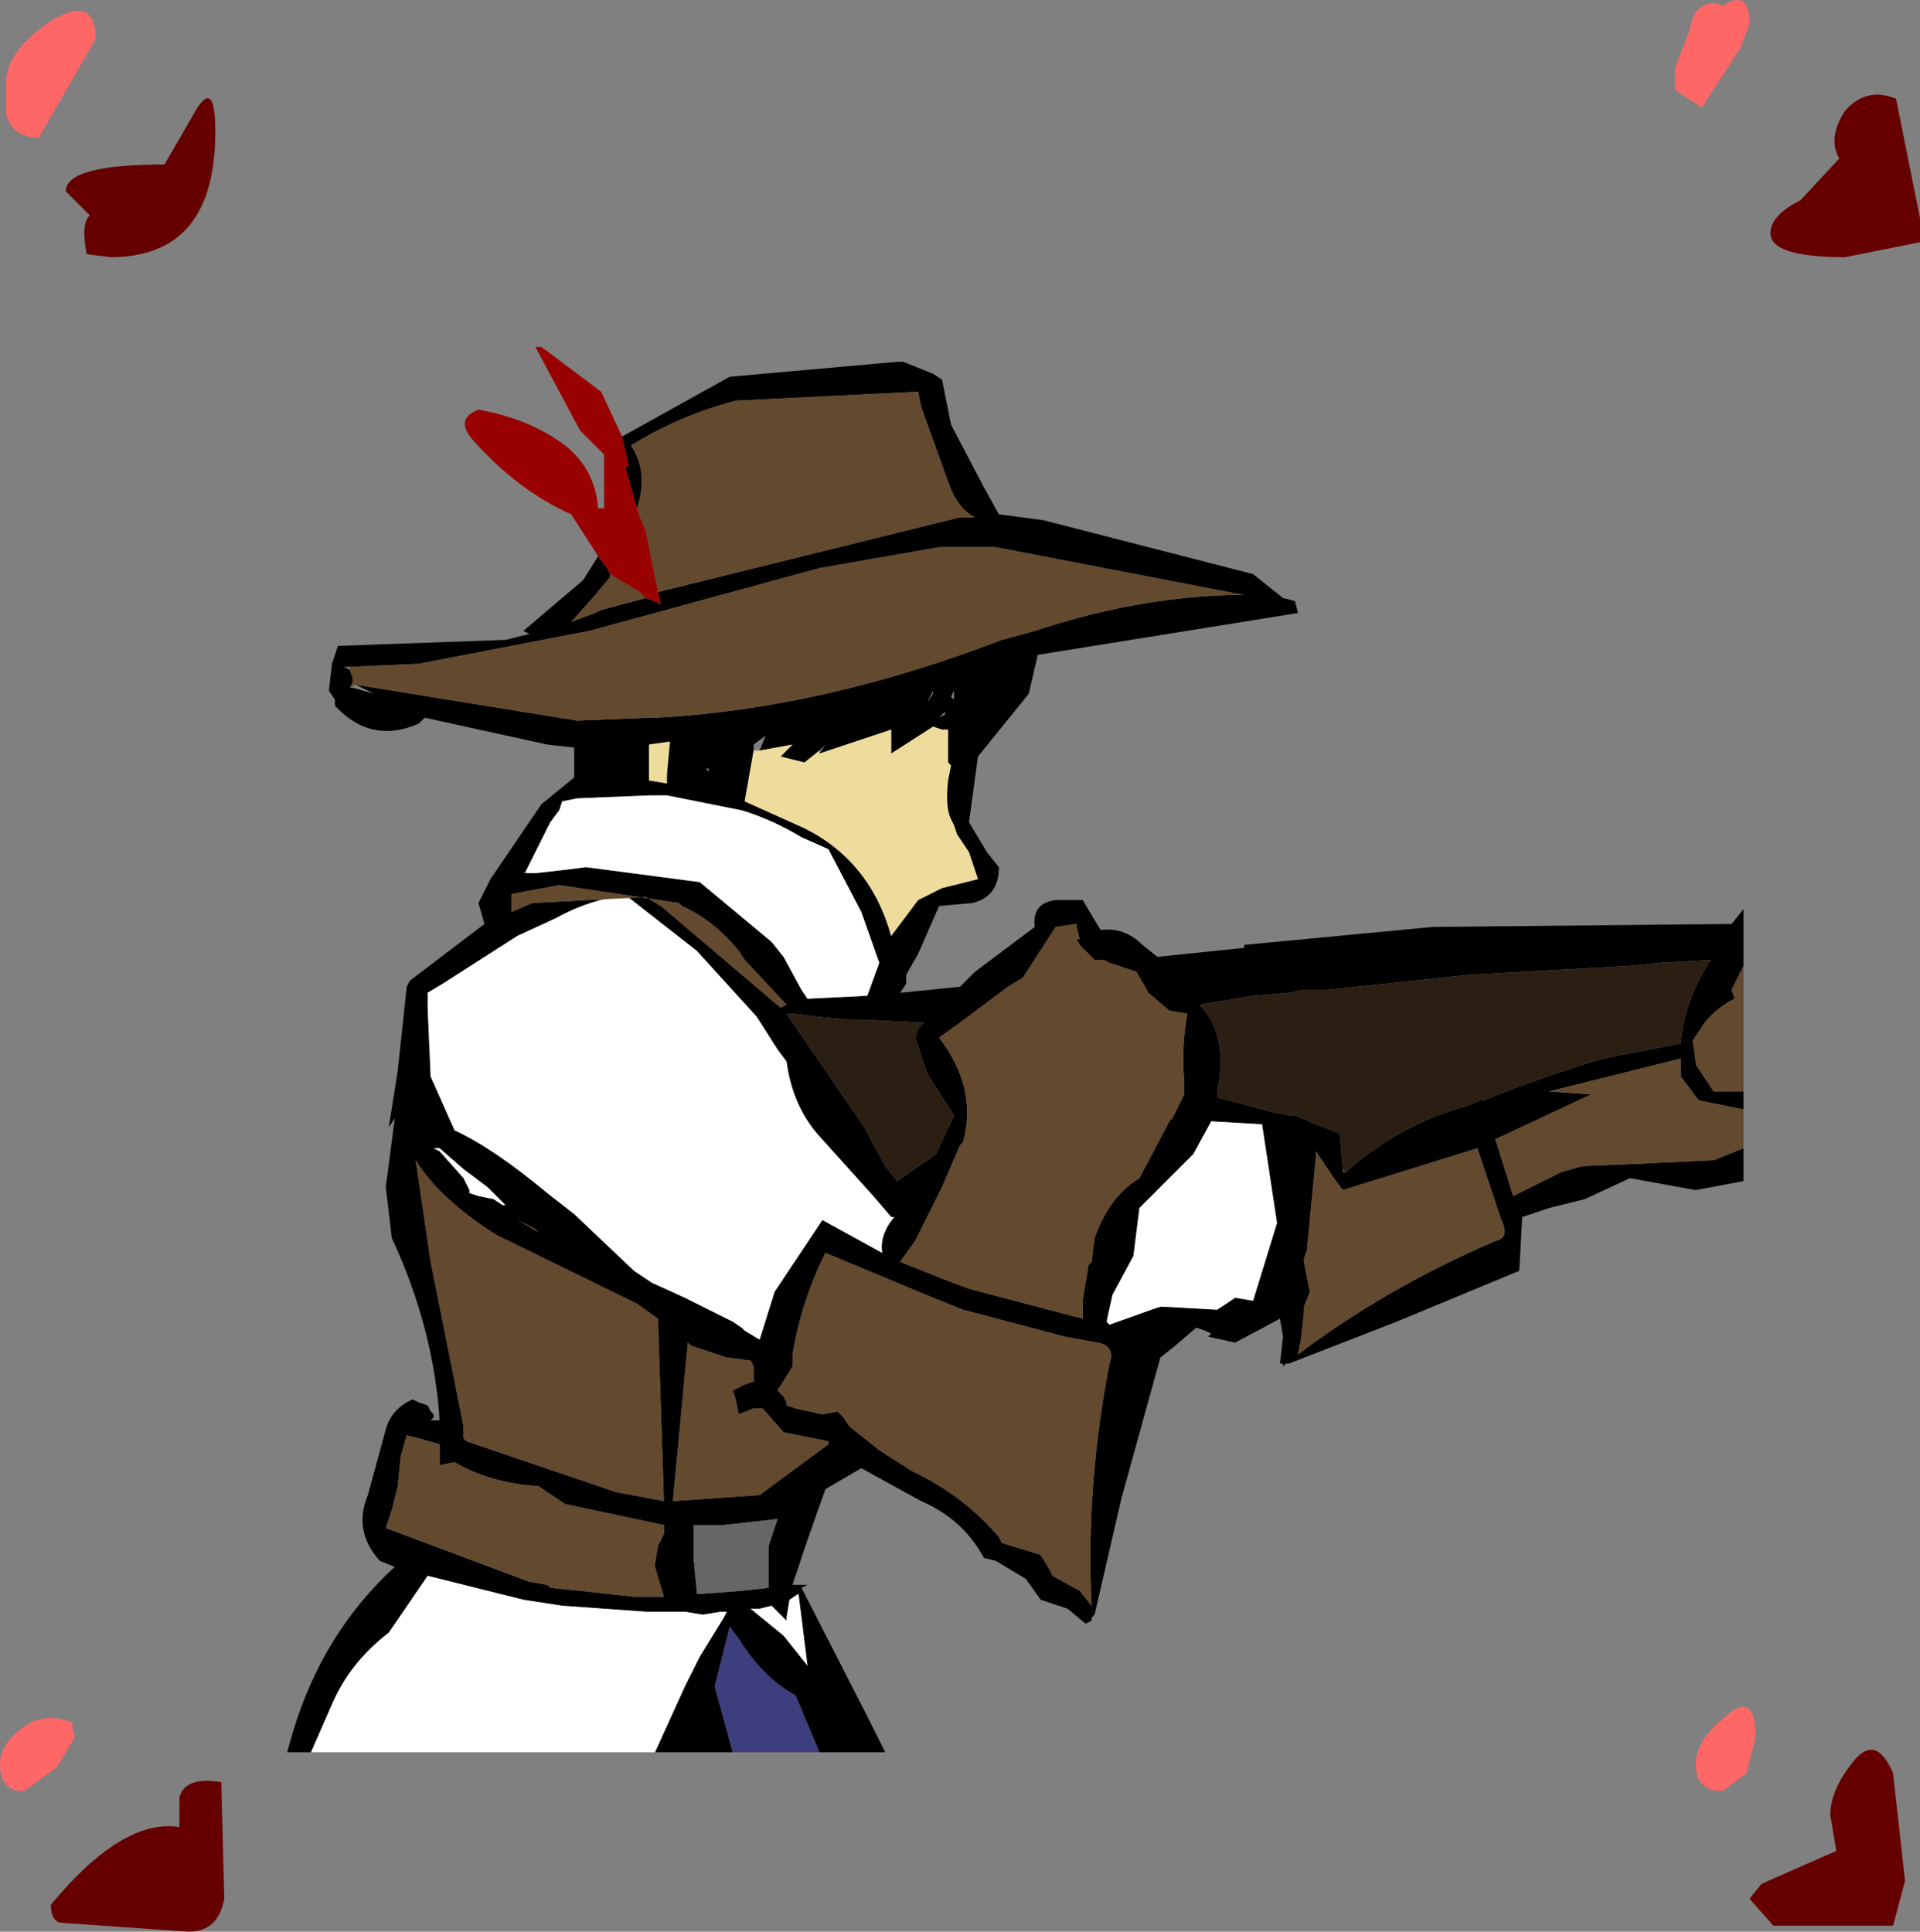 <?xml version="1.0" encoding="UTF-8" standalone="no"?>
<svg xmlns:xlink="http://www.w3.org/1999/xlink" height="32.3px" width="32.1px" xmlns="http://www.w3.org/2000/svg">
  <rect width="100%" height="100%" fill="#808080" stroke="none"/>
  <g transform="matrix(1.0, 0.0, 0.0, 1.0, -0.6, -0.3)">
    <path d="M29.85 0.7 L29.7 1.1 29.6 1.25 29.05 2.1 28.6 1.8 28.6 1.45 28.85 0.8 Q28.9 0.35 29.3 0.35 L29.4 0.4 Q29.85 0.1 29.85 0.7 M1.25 2.6 Q0.8 2.6 0.7 2.2 L0.7 1.7 Q0.7 1.15 1.45 0.65 2.2 0.2 2.2 0.95 L1.25 2.6 M1.85 29.35 L1.55 29.85 1.0 30.25 Q0.6 30.25 0.6 29.8 0.6 29.5 0.9 29.25 1.3 28.9 1.8 29.1 L1.85 29.35 M29.95 29.35 L29.8 29.95 29.4 30.25 Q28.95 30.25 28.95 29.8 28.95 29.4 29.45 29.0 29.95 28.55 29.95 29.35" fill="#ff6666" fill-rule="evenodd" stroke="none"/>
    <path d="M32.7 3.95 L32.7 4.35 31.45 4.6 Q30.2 4.6 30.2 4.2 30.2 3.9 30.7 3.65 L31.35 2.95 Q31.15 2.6 31.45 2.15 31.8 1.75 32.3 1.95 L32.7 3.95 M4.2 2.5 Q4.2 4.6 2.45 4.6 L2.05 4.55 Q1.95 4.05 2.1 3.9 L1.7 3.5 Q1.7 3.05 3.35 3.05 L3.9 2.1 Q4.2 1.65 4.2 2.5 M3.6 30.35 Q3.7 30.0 4.3 30.1 L4.35 32.05 Q4.25 32.6 3.75 32.6 L1.6 32.45 Q1.45 32.4 1.45 32.15 2.65 30.7 3.6 30.85 L3.6 30.35 M32.25 32.5 L31.25 32.5 30.25 32.5 29.85 32.05 30.05 31.8 31.3 31.25 31.2 30.65 Q31.2 30.25 31.55 29.8 31.95 29.25 32.25 29.95 L32.45 31.75 32.25 32.5" fill="#660000" fill-rule="evenodd" stroke="none"/>
    <path d="M6.55 11.75 L10.25 12.35 11.5 12.3 11.6 12.3 Q14.35 12.15 17.35 11.0 L17.9 10.85 Q19.55 10.3 21.15 10.25 L21.4 10.25 17.25 9.45 16.3 9.45 14.3 9.8 10.45 10.85 7.6 11.4 6.45 11.45 6.35 11.45 6.45 11.5 6.5 11.65 6.5 11.7 6.45 11.8 6.5 11.8 6.85 11.9 6.55 11.75 M11.0 7.6 L12.8 6.6 15.6 6.35 15.7 6.35 16.2 6.55 16.35 6.65 16.5 7.4 17.05 8.45 17.3 8.9 18.05 9.0 21.55 9.9 22.05 10.3 22.25 10.35 22.3 10.55 17.95 11.25 17.8 11.9 16.95 12.95 16.8 14.05 17.1 14.55 17.3 14.8 Q17.3 15.3 16.85 15.4 L16.3 15.45 15.95 16.25 15.75 16.6 15.75 16.7 15.75 16.75 15.65 16.9 16.65 16.8 16.9 16.55 17.9 15.8 Q17.85 15.4 18.25 15.35 L18.7 15.35 19.0 15.85 Q19.4 15.8 19.7 16.1 L19.95 16.3 21.4 16.15 21.4 16.1 24.55 15.8 29.55 15.75 29.75 15.5 29.75 16.45 29.55 16.85 29.6 17.0 Q29.3 17.15 29.1 17.4 L28.9 17.7 28.95 18.05 28.95 18.1 29.25 18.55 29.75 18.55 29.75 18.85 29.0 18.7 28.7 18.3 28.7 18.0 26.5 18.55 27.2 18.6 25.6 19.35 25.9 20.3 26.2 20.15 26.7 19.9 27.05 19.8 28.2 19.75 29.25 19.7 29.75 19.5 29.75 20.05 28.95 20.2 27.85 20.0 27.1 20.35 26.5 20.5 26.05 20.65 26.0 21.55 23.95 22.4 22.15 23.1 22.1 23.1 22.05 23.15 22.05 23.1 22.0 23.1 22.05 22.65 22.0 22.35 21.25 22.75 20.8 22.65 20.85 22.6 20.75 22.55 20.6 22.5 20.25 22.8 20.0 23.0 19.35 25.35 18.9 27.3 18.85 27.35 18.85 27.4 18.75 27.45 18.45 27.2 18.0 27.05 17.75 26.7 17.25 26.4 17.05 26.35 Q16.7 25.7 16.0 25.4 L15.0 24.85 14.4 25.2 14.1 26.05 13.85 26.8 14.1 26.8 14.0 26.85 15.1 29.0 15.4 29.6 14.3 29.6 13.9 28.65 Q13.35 28.35 12.95 27.7 L12.8 27.5 12.55 28.5 12.85 29.6 11.55 29.6 12.05 28.5 12.3 28.0 12.7 27.35 12.75 27.25 12.65 27.25 12.35 27.3 12.05 27.25 11.7 27.25 11.4 27.25 10.0 27.15 9.35 27.05 7.75 26.65 7.1 27.6 Q6.45 28.1 6.15 28.8 L5.8 29.6 5.4 29.6 5.5 29.25 Q6.0 27.6 7.2 26.5 L6.95 26.4 Q6.5 25.9 6.75 25.3 L7.05 24.2 Q7.15 23.85 7.5 23.7 L7.6 23.75 7.75 23.8 7.8 23.9 7.85 23.95 7.85 24.0 7.8 24.05 7.95 24.05 Q7.85 22.5 7.15 21.0 L7.05 20.15 7.2 19.0 7.1 19.15 7.25 18.2 7.4 16.8 7.45 16.7 8.7 15.75 8.6 15.4 8.8 15.0 9.65 13.75 10.2 13.3 10.2 12.8 9.75 12.75 7.7 12.3 7.65 12.35 7.6 12.4 Q6.8 12.75 6.2 12.1 L6.2 12.0 6.1 11.85 6.15 11.4 6.25 11.1 9.05 11.0 9.45 10.9 9.35 10.85 10.35 10.0 10.6 9.6 10.75 9.8 10.8 9.9 10.8 9.95 10.55 10.25 10.15 10.7 10.55 10.55 10.65 10.5 11.4 10.3 11.65 10.4 11.6 10.2 16.65 8.95 16.85 8.95 16.9 8.95 Q16.6 8.8 16.45 8.35 L16.0 7.1 15.95 6.85 12.9 7.0 Q11.95 7.25 11.15 7.75 11.45 8.2 11.25 8.8 L11.05 8.1 11.1 8.1 11.1 8.05 11.0 7.6 M23.1 19.9 Q24.0 19.1 25.1 18.8 L25.35 18.7 25.4 18.7 Q26.4 18.3 27.4 18.0 L28.7 17.75 Q28.75 17.05 29.2 16.35 L28.35 16.4 27.85 16.45 25.15 16.6 22.8 16.85 22.4 16.85 22.15 16.9 21.55 16.95 20.65 17.1 Q21.15 17.6 20.95 18.55 L20.95 18.65 21.9 18.9 22.15 18.95 22.25 18.95 22.6 19.1 23.0 19.25 23.05 19.85 23.05 19.9 23.1 19.9 M20.45 17.25 L20.15 17.2 19.8 16.9 19.6 16.55 19.15 16.4 19.05 16.35 18.95 16.35 18.9 16.35 18.65 16.1 18.6 16.0 18.65 16.0 18.6 15.8 18.6 15.75 18.25 15.8 17.7 16.65 17.45 16.8 16.65 17.4 16.3 17.65 Q16.95 18.5 16.7 19.4 L16.65 19.45 16.35 20.15 16.1 20.65 15.9 21.05 15.65 21.4 16.4 21.7 16.8 21.85 18.7 22.35 18.7 22.05 18.8 21.45 18.85 21.4 18.9 21.0 Q19.15 20.3 19.65 20.0 L20.15 19.05 20.2 19.0 20.4 18.6 20.4 18.4 Q20.35 17.8 20.45 17.25 M23.05 20.2 L22.9 20.0 22.6 19.55 22.6 19.65 22.45 21.2 22.4 21.35 22.4 21.4 22.5 21.9 22.4 22.15 22.4 22.25 22.35 22.7 22.3 22.95 Q23.75 21.85 25.6 21.05 25.85 21.0 25.7 20.7 L25.3 19.5 23.05 20.2 M20.55 19.6 L19.65 20.5 19.55 21.3 19.2 21.95 19.1 22.4 19.15 22.45 19.85 22.2 20.0 22.15 20.05 22.15 20.95 22.2 21.25 22.0 21.55 22.05 21.95 20.75 21.7 19.1 20.85 19.05 20.55 19.6 M16.2 11.9 L16.2 11.85 16.1 12.05 16.2 11.9 M16.4 12.2 L16.3 12.3 16.4 12.25 16.4 12.2 M16.55 11.85 L16.5 11.95 16.55 12.0 16.55 11.85 M9.4 14.9 L9.55 14.9 10.0 14.85 10.4 14.8 12.3 15.05 13.5 16.05 13.7 16.3 14.0 16.85 14.1 17.0 15.1 16.95 15.3 16.4 15.0 15.55 14.45 14.5 14.0 14.3 Q13.5 14.0 13.0 13.85 L11.75 13.6 11.45 13.6 10.25 13.65 10.0 13.7 9.95 13.85 9.8 14.05 9.7 14.25 9.4 14.85 9.35 14.9 9.4 14.9 M9.15 15.25 L9.15 15.55 9.5 15.4 11.4 15.3 11.65 15.45 13.65 17.15 13.75 17.1 13.05 16.35 12.95 16.2 Q12.55 15.7 12.0 15.45 L11.95 15.4 9.95 15.1 9.15 15.25 M9.25 15.95 L8.0 16.75 7.75 16.9 7.75 17.15 7.8 18.3 8.2 19.2 Q8.85 19.5 9.75 20.25 L10.2 20.6 11.2 21.55 11.5 21.75 12.05 22.0 12.85 22.4 13.0 22.5 13.05 22.55 13.3 22.7 13.55 21.9 14.35 20.7 15.35 21.25 Q15.3 20.95 15.55 20.65 L15.5 20.65 15.2 20.3 14.3 19.3 Q13.85 18.8 13.75 18.05 L13.6 17.85 13.25 17.3 12.25 16.2 11.1 15.3 10.85 15.3 Q10.35 15.4 9.9 15.65 L9.25 15.95 M7.95 19.5 L7.85 19.5 7.95 19.55 8.35 20.0 8.45 20.2 8.45 20.25 8.6 20.3 8.85 20.35 9.0 20.45 9.05 20.45 8.75 20.15 8.35 19.85 7.95 19.5 M9.35 20.75 L9.25 20.7 9.6 20.9 9.55 20.85 9.35 20.75 M7.55 19.1 L7.6 19.15 7.55 19.1 M7.3 24.65 L7.25 25.15 7.15 25.55 7.05 25.85 9.45 26.75 9.75 26.8 9.8 26.85 10.3 26.9 11.2 27.0 11.35 27.0 11.7 27.0 11.55 26.5 11.55 26.45 11.6 26.15 11.7 25.95 11.7 25.8 10.05 25.45 9.6 25.15 Q8.8 25.1 8.2 24.75 L7.95 24.8 7.95 24.45 7.6 24.35 7.4 24.3 7.3 24.65 M8.35 24.35 L8.4 24.4 10.9 25.25 11.7 25.4 11.6 22.35 11.25 22.1 8.9 20.95 Q7.95 20.35 7.55 19.7 L7.8 21.4 8.35 24.15 8.35 24.35 M13.2 12.85 L13.05 13.7 14.05 14.15 Q15.15 14.7 15.5 15.95 L15.95 15.35 16.35 15.15 16.95 15.0 16.8 14.55 16.6 14.25 16.55 14.1 16.5 14.0 Q16.4 13.8 16.45 13.35 L16.5 13.1 16.45 13.05 16.45 12.55 16.45 12.5 16.35 12.5 16.2 12.45 15.5 12.9 15.5 12.5 14.3 12.9 14.4 12.75 14.3 12.85 14.05 13.05 13.65 12.95 13.85 12.75 13.3 12.85 13.4 12.6 13.2 12.75 13.2 12.85 M16.05 17.4 L15.0 17.35 14.75 17.35 14.25 17.3 13.85 17.25 13.75 17.25 15.05 19.15 15.4 19.8 15.6 20.05 16.25 19.6 16.55 18.95 16.1 18.25 15.9 17.65 15.95 17.5 16.05 17.4 M13.0 12.5 L13.05 12.5 13.0 12.5 M11.8 12.7 L11.45 12.75 11.45 13.35 11.75 13.4 11.75 13.25 11.8 12.7 M12.45 13.2 L12.45 13.15 12.4 13.15 12.45 13.2 M12.1 22.75 L11.85 25.4 13.3 25.3 14.45 24.45 14.45 24.4 13.7 24.25 13.35 23.85 13.2 23.85 12.95 23.95 12.9 23.7 12.85 23.55 13.05 23.45 13.2 23.4 13.2 23.15 13.15 23.05 12.75 23.0 12.15 22.8 12.1 22.75 M13.85 23.15 L13.6 23.55 13.7 23.65 13.75 23.75 13.75 23.8 13.9 23.85 14.35 23.95 14.6 23.9 14.7 24.0 14.8 24.15 15.3 24.55 15.85 24.9 Q16.7 25.3 17.3 26.0 L17.35 26.1 18.0 26.3 18.15 26.55 18.2 26.65 18.65 26.9 18.85 27.15 Q18.75 25.15 19.15 23.1 19.25 22.8 18.95 22.75 L18.4 22.65 16.7 22.2 16.2 22.0 14.4 21.25 Q14.0 22.05 13.85 22.95 L13.85 23.15 M12.7 25.8 L12.2 25.8 12.2 26.35 12.2 26.4 12.25 26.9 12.25 26.95 12.35 26.95 13.0 26.9 13.45 26.85 13.45 26.15 13.6 25.7 12.7 25.8 M13.75 27.4 L13.5 27.15 13.3 27.2 13.15 27.2 13.7 27.65 14.1 28.15 13.95 26.95 13.8 27.05 13.75 27.35 13.75 27.4" fill="#000000" fill-rule="evenodd" stroke="none"/>
    <path d="M14.3 12.9 L15.5 12.5 15.5 12.9 16.2 12.45 16.35 12.5 16.45 12.5 16.45 12.55 16.45 13.05 16.5 13.1 16.45 13.35 Q16.4 13.8 16.5 14.0 L16.55 14.1 16.6 14.25 16.8 14.55 16.95 15.0 16.35 15.15 15.95 15.35 15.5 15.95 Q15.15 14.7 14.05 14.15 L13.05 13.7 13.2 12.85 13.3 12.85 13.85 12.75 13.65 12.95 14.05 13.05 14.3 12.85 14.3 12.9 M11.8 12.7 L11.75 13.25 11.75 13.4 11.45 13.35 11.45 12.75 11.8 12.7" fill="#eedc9d" fill-rule="evenodd" stroke="none"/>
    <path d="M11.55 29.6 L5.8 29.6 6.15 28.8 Q6.45 28.1 7.1 27.6 L7.75 26.65 9.35 27.05 10.0 27.15 11.4 27.25 11.7 27.25 12.05 27.25 12.35 27.3 12.65 27.25 12.75 27.25 12.7 27.35 12.3 28.0 12.05 28.5 11.55 29.6 M20.55 19.6 L20.85 19.05 21.7 19.1 21.95 20.75 21.55 22.05 21.25 22.0 20.95 22.2 20.05 22.15 20.0 22.15 19.85 22.2 19.15 22.45 19.1 22.4 19.2 21.95 19.55 21.3 19.65 20.5 20.55 19.6 M9.4 14.85 L9.7 14.25 9.8 14.05 9.95 13.85 10.0 13.7 10.25 13.65 11.45 13.6 11.75 13.6 13.0 13.85 Q13.5 14.0 14.0 14.3 L14.45 14.5 15.0 15.55 15.3 16.4 15.1 16.95 14.1 17.0 14.0 16.85 13.7 16.3 13.5 16.05 12.3 15.05 10.4 14.8 10.0 14.85 9.55 14.9 9.4 14.9 9.4 14.85 M7.95 19.5 L8.35 19.85 8.75 20.15 9.05 20.45 9.0 20.45 8.85 20.35 8.6 20.3 8.45 20.25 8.45 20.2 8.35 20.0 7.95 19.55 7.85 19.5 7.95 19.5 M9.25 15.95 L9.9 15.65 Q10.35 15.4 10.85 15.3 L11.1 15.3 12.25 16.2 13.25 17.3 13.6 17.85 13.75 18.05 Q13.85 18.8 14.3 19.3 L15.2 20.3 15.5 20.65 15.55 20.65 Q15.3 20.95 15.35 21.25 L14.35 20.7 13.55 21.9 13.3 22.7 13.05 22.55 13.0 22.5 12.85 22.4 12.05 22.0 11.5 21.75 11.2 21.55 10.2 20.6 9.75 20.25 Q8.85 19.5 8.2 19.2 L7.8 18.3 7.75 17.15 7.75 16.9 8.0 16.75 9.25 15.95 M7.55 19.1 L7.6 19.15 7.55 19.1 M13.75 27.4 L13.75 27.35 13.8 27.05 13.95 26.95 14.1 28.15 13.7 27.65 13.15 27.2 13.3 27.2 13.5 27.15 13.75 27.4" fill="#ffffff" fill-rule="evenodd" stroke="none"/>
    <path d="M6.45 11.45 L7.6 11.4 10.45 10.85 14.3 9.8 16.3 9.45 17.25 9.45 21.4 10.25 21.15 10.25 Q19.55 10.3 17.9 10.85 L17.35 11.0 Q14.35 12.15 11.6 12.3 L11.5 12.3 10.25 12.35 6.55 11.75 6.45 11.8 6.5 11.7 6.5 11.65 6.45 11.5 6.45 11.45 M29.75 16.45 L29.75 18.55 29.25 18.55 28.95 18.1 28.95 18.05 28.9 17.7 29.1 17.4 Q29.3 17.15 29.6 17.0 L29.55 16.85 29.75 16.45 M29.75 18.85 L29.75 19.5 29.25 19.7 28.2 19.75 27.05 19.8 26.7 19.9 26.2 20.15 25.9 20.3 25.6 19.35 27.2 18.6 26.5 18.55 28.7 18.0 28.7 18.3 29.0 18.7 29.75 18.85 M11.25 8.8 Q11.45 8.2 11.15 7.75 11.95 7.25 12.9 7.0 L15.95 6.85 16.0 7.1 16.45 8.35 Q16.6 8.8 16.9 8.95 L16.85 8.95 16.65 8.95 11.6 10.2 11.4 9.2 11.3 8.95 11.25 8.8 M11.4 10.3 L10.65 10.5 10.55 10.55 10.15 10.7 10.55 10.25 10.8 9.95 10.8 9.9 11.3 10.2 11.4 10.3 M23.05 19.85 L23.1 19.9 23.05 19.9 23.05 19.85 M23.05 20.2 L25.3 19.5 25.7 20.7 Q25.85 21.0 25.6 21.05 23.75 21.85 22.3 22.95 L22.35 22.7 22.4 22.25 22.4 22.15 22.5 21.9 22.4 21.4 22.4 21.35 22.45 21.2 22.6 19.65 22.6 19.55 22.9 20.0 23.05 20.2 M20.45 17.25 Q20.35 17.8 20.4 18.4 L20.4 18.6 20.2 19.0 20.15 19.05 19.65 20.0 Q19.15 20.3 18.9 21.0 L18.85 21.4 18.8 21.45 18.7 22.05 18.7 22.35 16.8 21.85 16.4 21.7 15.65 21.4 15.9 21.05 16.1 20.65 16.35 20.15 16.65 19.45 16.7 19.4 Q16.95 18.5 16.3 17.65 L16.65 17.4 17.45 16.8 17.7 16.65 18.25 15.8 18.6 15.75 18.6 15.8 18.65 16.0 18.6 16.0 18.65 16.1 18.9 16.35 18.95 16.35 19.05 16.35 19.15 16.4 19.6 16.55 19.8 16.9 20.15 17.2 20.45 17.25 M9.15 15.25 L9.95 15.1 11.95 15.4 12.0 15.45 Q12.55 15.7 12.95 16.2 L13.05 16.35 13.75 17.1 13.65 17.15 11.65 15.45 11.4 15.3 9.5 15.4 9.15 15.55 9.15 15.25 M9.35 20.75 L9.55 20.85 9.6 20.9 9.25 20.7 9.35 20.75 M8.35 24.35 L8.35 24.15 7.8 21.4 7.55 19.7 Q7.95 20.35 8.9 20.95 L11.25 22.1 11.6 22.35 11.7 25.4 10.9 25.25 8.4 24.4 8.35 24.35 M7.3 24.65 L7.4 24.3 7.6 24.35 7.95 24.45 7.95 24.8 8.2 24.75 Q8.8 25.1 9.6 25.15 L10.05 25.45 11.7 25.8 11.7 25.95 11.6 26.15 11.55 26.45 11.55 26.5 11.7 27.0 11.35 27.0 11.2 27.0 10.3 26.9 9.8 26.85 9.75 26.8 9.45 26.75 7.05 25.85 7.15 25.55 7.25 25.15 7.3 24.65 M13.85 23.15 L13.85 22.95 Q14.0 22.05 14.4 21.25 L16.2 22.0 16.7 22.2 18.4 22.65 18.95 22.75 Q19.25 22.8 19.15 23.1 18.75 25.15 18.85 27.15 L18.65 26.9 18.2 26.65 18.15 26.55 18.0 26.3 17.35 26.1 17.3 26.0 Q16.7 25.3 15.85 24.9 L15.3 24.55 14.8 24.15 14.7 24.0 14.6 23.9 14.35 23.95 13.9 23.85 13.75 23.8 13.75 23.75 13.7 23.65 13.6 23.55 13.85 23.15 M12.1 22.75 L12.15 22.8 12.75 23.0 13.15 23.05 13.2 23.15 13.2 23.4 13.05 23.45 12.85 23.55 12.9 23.7 12.95 23.95 13.2 23.85 13.35 23.85 13.7 24.25 14.45 24.4 14.45 24.45 13.3 25.3 11.85 25.4 12.1 22.75" fill="#63492e" fill-rule="evenodd" stroke="none"/>
    <path d="M14.3 29.6 L12.85 29.6 12.55 28.5 12.8 27.5 12.95 27.7 Q13.35 28.35 13.9 28.65 L14.3 29.6" fill="#3c3e7d" fill-rule="evenodd" stroke="none"/>
    <path d="M12.7 25.8 L13.6 25.7 13.45 26.15 13.45 26.85 13.0 26.9 12.35 26.95 12.25 26.95 12.25 26.9 12.2 26.4 12.2 26.35 12.2 25.8 12.7 25.8" fill="#666666" fill-rule="evenodd" stroke="none"/>
    <path d="M23.05 19.85 L23.0 19.25 22.6 19.1 22.25 18.95 22.15 18.95 21.9 18.9 20.95 18.65 20.95 18.55 Q21.15 17.6 20.65 17.1 L21.55 16.95 22.15 16.9 22.4 16.85 22.8 16.85 25.15 16.6 27.85 16.45 28.35 16.4 29.2 16.35 Q28.75 17.05 28.7 17.75 L27.4 18.0 Q26.4 18.3 25.4 18.7 L25.35 18.7 25.1 18.8 Q24.0 19.1 23.1 19.9 L23.05 19.85 M16.05 17.4 L15.95 17.5 15.9 17.65 16.1 18.25 16.55 18.95 16.25 19.6 15.6 20.05 15.4 19.8 15.05 19.15 13.75 17.25 13.85 17.25 14.25 17.3 14.75 17.35 15.0 17.35 16.05 17.4" fill="#2b1f13" fill-rule="evenodd" stroke="none"/>
    <path d="M10.6 9.6 L10.15 8.9 Q9.25 8.5 8.5 7.65 8.2 7.3 8.6 7.15 9.45 7.3 10.05 7.75 10.55 8.15 10.6 8.8 L10.7 8.8 10.7 7.9 10.3 7.5 9.55 6.1 9.65 6.1 10.65 6.85 11.0 7.6 11.1 8.05 11.1 8.1 11.05 8.1 11.25 8.8 11.3 8.95 11.4 9.2 11.6 10.2 11.65 10.4 11.4 10.3 11.3 10.2 10.8 9.9 10.75 9.8 10.6 9.6" fill="#990000" fill-rule="evenodd" stroke="none"/>
  </g>
</svg>

